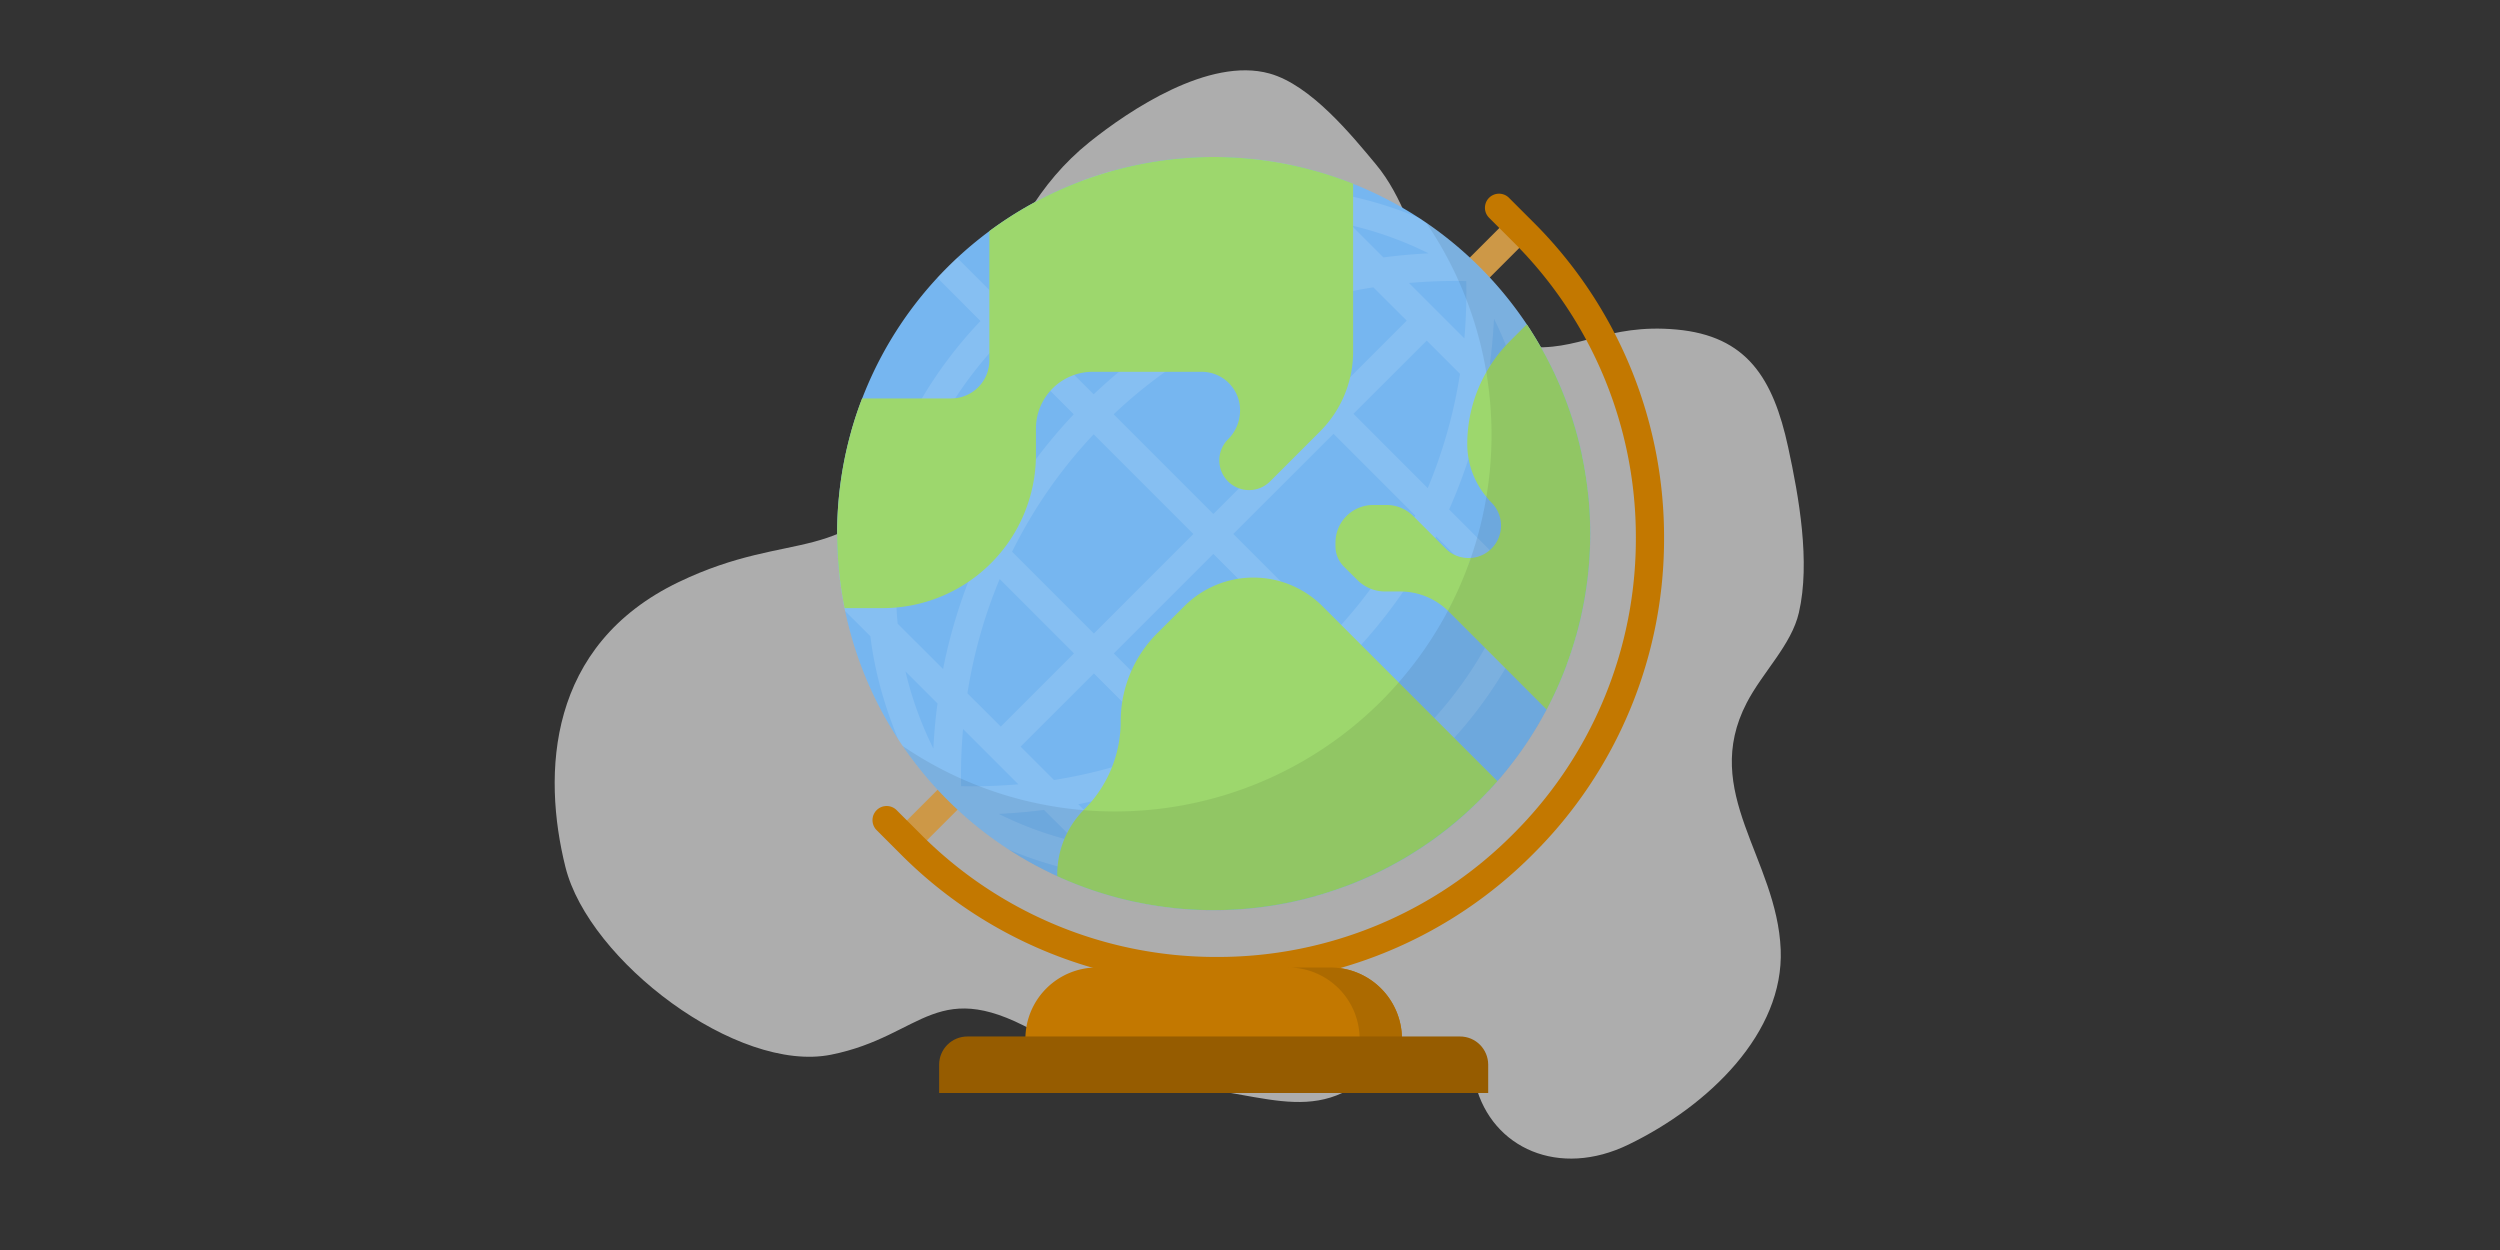 <svg xmlns="http://www.w3.org/2000/svg" viewBox="0 0 320 160" fill="none">
    <rect x="0" y="0" width="320" height="160" fill="#333333" stroke="none"/>
    <path opacity=".6"
          d="M176.34 136.59c-8.21 8.32-15.3 2.5-28.08 2.3-7.4-.11-9.23-3-14.83-6.3-13.66-8.07-15.05 0-27.05 2.41s-31-12-34-24-2.32-28.42 14.5-36.5c14.7-7.06 21.3-1.55 30.3-15.34 8.51-13.01 9.08-30.37 22.25-40.95 5.12-4.11 15.34-10.95 23.07-8.8 5.27 1.46 10.5 7.88 13.62 11.63 6.92 8.3 5.43 21.73 19.09 23.31 6.76.78 10.39-2.99 19.38-2.17 8.99.82 12.38 6.2 14.3 15.1 1.37 6.32 2.86 14.67 1.37 21.13-.95 4.14-4.64 7.61-6.68 11.55-5.95 11.46 3.88 19.92 4.35 31.6.42 10.63-9.16 19.94-19.47 24.94-8.9 4.33-17.46.49-19.58-7.61-2.5-3.89-4.2-4.53-14-1.8"
          fill="#fff"/>
    <path d="M114.89 106.21l2.55 2.56 78.39-78.39-2.56-2.55-78.38 78.38z" fill="#CD9847"/>
    <path d="M155.35 116.5a48.2 48.2 0 100-96.4 48.2 48.2 0 000 96.4z" fill="#76B6F0"/>
    <path opacity=".2"
          d="M203.28 63.27a48.36 48.36 0 00-.76-4.9l-3.24-3.23c-.54-4.5-1.8-9-3.44-13a48.48 48.48 0 00-14.2-14.25 50.4 50.4 0 00-13.14-3.53l-3.23-3.23c-1.62-.34-3.25-.6-4.9-.77-.13 1.13.5 1.49 2.68 3.66a47.2 47.2 0 00-16.03 2.72l-4.81-4.82a48.1 48.1 0 00-3.67 1.2c.19.52 0 .25 4.83 5.07a54.79 54.79 0 00-15.3 10.35L122.52 33a49.23 49.23 0 00-2.55 2.55l5.53 5.54a54.75 54.75 0 00-10.26 15.21c-4.8-4.8-4.55-4.64-5.08-4.82a48.1 48.1 0 00-1.2 3.66l4.82 4.82a47.2 47.2 0 00-2.71 16.02c-2.26-2.26-2.56-2.8-3.66-2.67.17 1.64.42 3.27.76 4.9l3.24 3.23c.6 4.97 2.03 9.53 3.58 13.22a48.47 48.47 0 0014.16 14.1 48.64 48.64 0 0013.04 3.46l3.2 3.23c1.64.34 3.28.6 4.93.77.15-1.1-.43-1.4-2.68-3.66 5.43.03 10.84-.88 16.03-2.72 2.5 2.5 3.92 3.97 4.8 4.83 1.24-.35 2.47-.75 3.69-1.2-.18-.52-.01-.26-4.83-5.08a54.75 54.75 0 0015.21-10.26l5.53 5.53a48.15 48.15 0 002.56-2.55l-5.53-5.54a54.82 54.82 0 0010.34-15.3c3.61 3.6 4.44 4.58 5.08 4.84.45-1.21.85-2.44 1.2-3.68l-4.82-4.81a47.2 47.2 0 002.72-16.03c2.33 2.33 2.56 2.8 3.66 2.67zM191.23 40.8a45.5 45.5 0 013.57 9.87l-4.09-4.1c.22-1.68.41-3.6.52-5.77zm-3.55-4.82c.05 2.47-.03 4.91-.24 7.33l-7.09-7.09c2.41-.2 4.86-.3 7.33-.24zm-19.55 16.99l-12.82 12.82-12.76-12.76a61.69 61.69 0 0115.11-10.53l10.47 10.47zm-6.95-12.07a63.42 63.42 0 0114.61-4.12l4.27 4.26-9.37 9.37-9.51-9.5zm-8.43 27.45l-12.73 12.74-10.47-10.47a61.67 61.67 0 0110.44-15.03l12.76 12.76zm-15.3 15.3L128.1 93l-4.27-4.26c.8-5.08 2.19-9.98 4.13-14.62l9.5 9.51zm2.57 2.55l9.5 9.5a63.45 63.45 0 01-14.61 4.14l-4.27-4.27 9.38-9.37zm2.55-2.56l12.74-12.74 12.76 12.76a61.67 61.67 0 01-15.03 10.45l-10.47-10.47zm15.3-15.3l12.82-12.81 10.46 10.46a61.65 61.65 0 01-10.52 15.12l-12.76-12.76zm15.37-15.37l9.38-9.37 4.26 4.26a63.42 63.42 0 01-4.13 14.62l-9.5-9.51zm9.62-20.54c-1.68.08-3.75.25-5.78.52l-4.09-4.09a45.6 45.6 0 019.87 3.57zm-15.99-4.58l5.82 5.82c-4.85.96-9.6 2.44-14.25 4.5l-8.56-8.57a43.63 43.63 0 0117-1.75zm-20.76 3.1l8.88 8.87a64.82 64.82 0 00-15 10.65l-9.37-9.36a50.4 50.4 0 0115.5-10.16zm-18.04 12.71l9.37 9.37a64.82 64.82 0 00-10.57 14.91L118 59.06a50.36 50.36 0 0110.07-15.4zm-8.6 52.15a45.66 45.66 0 01-3.57-9.87l4.1 4.1c-.27 1.97-.44 3.99-.53 5.77zm1.25-10.17l-5.82-5.81a43.67 43.67 0 011.75-17l8.56 8.57a67.48 67.48 0 00-4.5 14.24zm2.3 15c-.05-2.48.04-4.92.25-7.33l7.08 7.08c-2.41.2-4.85.3-7.33.24zm4.83 3.54c2-.1 4.03-.28 5.78-.51l4.09 4.08c-3.3-.78-6.61-1.94-9.87-3.57zm15.98 4.58l-5.81-5.82a67.51 67.51 0 0014.24-4.5l8.57 8.57a43.66 43.66 0 01-17 1.75zm20.76-3.1l-8.87-8.87a64.8 64.8 0 0014.9-10.57l9.37 9.37a50.26 50.26 0 01-15.4 10.07zm17.96-12.62l-9.37-9.37a64.84 64.84 0 0010.65-15l8.88 8.87a50.34 50.34 0 01-10.16 15.5zm11.5-19.26l-8.56-8.57a67.22 67.22 0 004.5-14.24l5.81 5.82c.53 5.59 0 11.32-1.75 16.99z"
          fill="#fff" fill-opacity=".6"/>
    <path d="M179.06 87.38l-40.38 16.33a11.76 11.76 0 00-3.35 8.44 48.21 48.21 0 0056.33-12.17l-12.6-12.6zM195.43 41.51l-2.17 2.17a18.58 18.58 0 00-3 3.94l.02 16c.2.25.41.49.64.72a4.16 4.16 0 01-2.61 7.08l-2.95 6.79.08.07 12.53 12.54a48.27 48.27 0 00-2.54-49.3z"
          fill="#9DD76D"/>
    <path d="M160.43 73.93a12.5 12.5 0 00-8.84 3.67l-3.47 3.46a15.94 15.94 0 00-4.67 11.28c0 4.23-1.68 8.28-4.67 11.27l-.1.1a48.08 48.08 0 0040.38-16.33l-9.78-9.78a12.5 12.5 0 00-8.85-3.67zM173.19 23.51a48.25 48.25 0 00-46.55 6.07v16.54c0 2.7-2.19 4.88-4.89 4.88h-11.4a48.38 48.38 0 00-2.24 26.84h4.86A19.64 19.64 0 00132.6 58.2v-3.33a7.27 7.27 0 017.28-7.28h13.93c2.72 0 4.92 2.2 4.92 4.92 0 1.4-.55 2.74-1.54 3.72a3.8 3.8 0 005.38 5.39l6.38-6.38A14.46 14.46 0 00173.2 45v-21.5zM185.04 70.21l-4.16-4.17a4.82 4.82 0 00-3.41-1.4h-1.7a4.82 4.82 0 00-4.83 4.81v.48c0 .97.39 1.9 1.08 2.6l1.71 1.7a5.02 5.02 0 003.56 1.48h1.94c2.3 0 4.5.9 6.14 2.5a47.92 47.92 0 002.94-6.8c-1.17.1-2.37-.3-3.27-1.2zM190.26 47.62a18.6 18.6 0 00-2.45 9.2c0 2.5.88 4.9 2.47 6.8.88-5.29.87-10.7-.02-16z"
          fill="#9DD76D"/>
    <path d="M155.75 126.1a56.87 56.87 0 01-40.47-16.77l-3.07-3.07a1.8 1.8 0 112.56-2.56l3.07 3.07a53.28 53.28 0 0037.91 15.72 53.27 53.27 0 0037.92-15.72 53.27 53.27 0 0015.72-37.91 53.27 53.27 0 00-15.72-37.92l-3.07-3.07a1.8 1.8 0 112.55-2.55l3.07 3.07A56.87 56.87 0 01213 68.86a56.86 56.86 0 01-16.78 40.47 56.86 56.86 0 01-40.47 16.78z"
          fill="#C37800"/>
    <path d="M179.45 133a9.15 9.15 0 00-9.16-9.16h-29.88a9.15 9.15 0 00-9.16 9.16v3.28h48.2V133z" fill="#C37800"/>
    <path d="M189.43 34.22a48.43 48.43 0 00-6.89-5.72 48.21 48.21 0 01-66.99 66.99 48.2 48.2 0 1073.88-61.27z"
          fill="#000" fill-opacity=".08"/>
    <path d="M178.08 128.18a9.15 9.15 0 00-7.79-4.34h-5.42a9.15 9.15 0 019.16 9.16v3.28h5.42V133a9.1 9.1 0 00-1.37-4.82z"
          fill="#AC6A00"/>
    <path d="M120.21 136.28c0-2 1.62-3.61 3.62-3.61h63.05c2 0 3.61 1.62 3.61 3.62v3.61h-70.28v-3.62z" fill="#965C00"/>
</svg>
